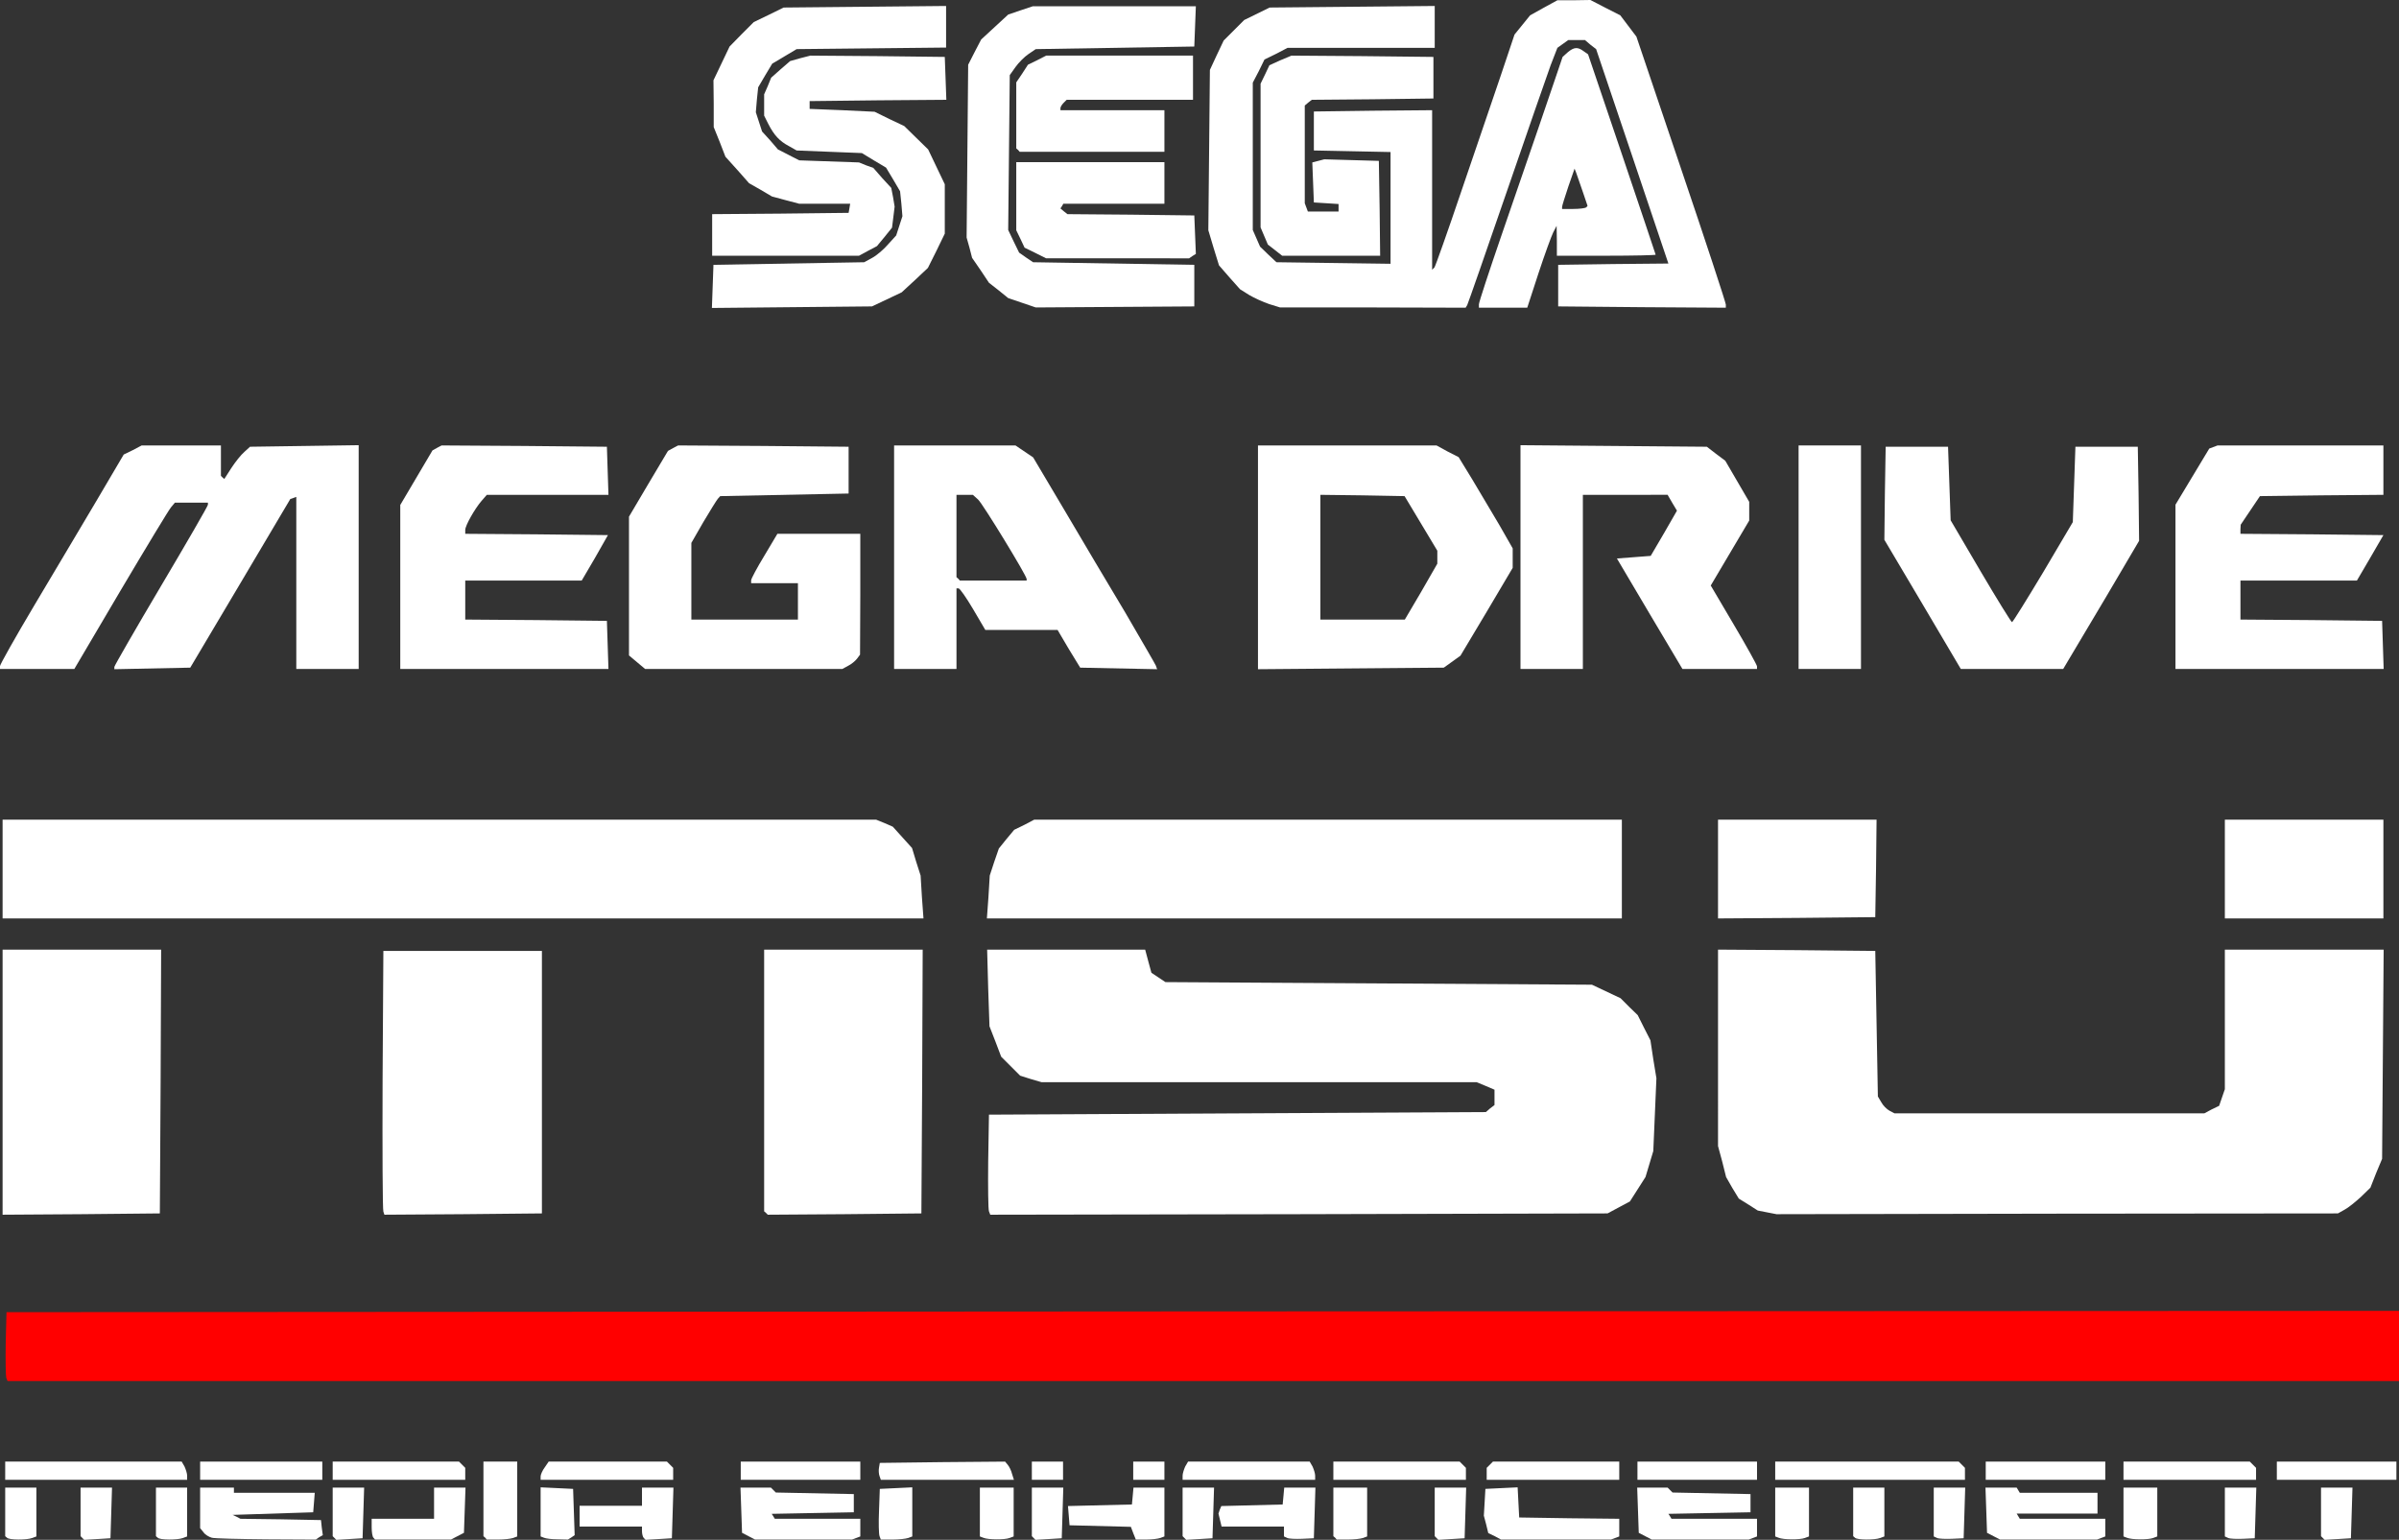 <?xml version="1.0" encoding="UTF-8" standalone="no"?>
<svg
   version="1.0"
   width="923"
   height="592.5"
   viewBox="0 0 923 592.5"
   preserveAspectRatio="xMidYMid meet"
   id="svg146"
   sodipodi:docname="megadrivemsu.svg"
   inkscape:version="1.1.2 (0a00cf5339, 2022-02-04, custom)"
   xmlns:inkscape="http://www.inkscape.org/namespaces/inkscape"
   xmlns:sodipodi="http://sodipodi.sourceforge.net/DTD/sodipodi-0.dtd"
   xmlns="http://www.w3.org/2000/svg"
   xmlns:svg="http://www.w3.org/2000/svg">
  <rect x="0" y="0" width="923" height="592.5" fill="#333333" stroke="none"/>
  <defs
     id="defs150" />
  <sodipodi:namedview
     id="namedview148"
     pagecolor="#ffffff"
     bordercolor="#666666"
     borderopacity="1.0"
     inkscape:pageshadow="2"
     inkscape:pageopacity="0.0"
     inkscape:pagecheckerboard="0"
     showgrid="false"
     inkscape:zoom="0.9021097"
     inkscape:cx="465.02105"
     inkscape:cy="311.49205"
     inkscape:window-width="1920"
     inkscape:window-height="1017"
     inkscape:window-x="-8"
     inkscape:window-y="-8"
     inkscape:window-maximized="1"
     inkscape:current-layer="svg146" />
  <g
     fill="#ffffff"
     id="g140"
     transform="translate(-127,-48.6)">
    <path
       d="m 129.7,640.3 -0.7,-0.6 v -9.4 -9.3 h 6 6 v 9.4 9.4 l -1.6,0.6 c -2.1,0.8 -8.9,0.8 -9.7,-0.1 z"
       id="path2" />
    <path
       d="m 158.7,640.4 -0.7,-0.7 v -9.4 -9.3 h 6 6.1 l -0.3,9.8 -0.3,9.7 -5,0.3 -5.1,0.3 z"
       id="path4" />
    <path
       d="m 187.7,640.3 -0.7,-0.6 v -9.4 -9.3 h 6 6 v 9.4 9.4 l -1.6,0.6 c -2.1,0.8 -8.9,0.8 -9.7,-0.1 z"
       id="path6" />
    <path
       d="m 208.5,640.3 c -1.1,-0.3 -2.6,-1.2 -3.2,-2.1 l -1.3,-1.6 v -7.8 -7.8 h 6.5 6.5 v 1 1 h 15.6 15.5 l -0.3,3.8 -0.3,3.7 -15.5,0.5 -15.5,0.5 1.5,0.7 1.5,0.8 15.5,0.2 15.5,0.3 0.3,2.9 0.4,2.9 -1.4,0.8 -1.3,0.9 -19,-0.1 c -10.4,-0.1 -19.9,-0.3 -21,-0.6 z"
       id="path8" />
    <path
       d="m 255.7,640.4 -0.7,-0.7 v -9.4 -9.3 h 6 6.1 l -0.3,9.8 -0.3,9.7 -5,0.3 -5.1,0.3 z"
       id="path10" />
    <path
       d="m 270.7,640.3 c -0.4,-0.3 -0.7,-2.1 -0.7,-4 V 633 h 12 12 v -6 -6 h 6 6.1 l -0.3,8.7 -0.3,8.7 -2.5,1.3 -2.5,1.3 h -14.6 -14.6 z"
       id="path12" />
    <path
       d="M 313.7,640.3 313,639.7 V 625.3 611 h 6.5 6.5 v 14.4 14.4 l -1.6,0.6 c -0.9,0.3 -3.5,0.6 -5.8,0.6 h -4.3 z"
       id="path14" />
    <path
       d="m 336.3,640.3 -1.3,-0.5 v -9.4 -9.5 l 6.3,0.3 6.2,0.3 0.3,8.9 0.3,8.9 -1.3,0.9 -1.3,0.8 -4,-0.1 c -2.2,0 -4.6,-0.3 -5.2,-0.6 z"
       id="path16" />
    <path
       d="M 374.7,640.4 C 374.3,640 374,638.8 374,637.8 V 636 h -12 -12 v -4 -4 h 12 12 v -3.5 -3.5 h 6 6.1 l -0.3,9.8 -0.3,9.7 -5,0.3 -5.1,0.3 z"
       id="path18" />
    <path
       d="m 415,639.7 -2.5,-1.3 -0.3,-8.7 -0.3,-8.7 h 5.9 5.8 l 1,1 0.9,0.9 15,0.3 15,0.3 v 3.5 3.5 l -15.8,0.3 -15.8,0.3 0.6,0.9 0.6,1 h 16.5 16.4 v 3.4 3.4 l -1.6,0.6 -1.6,0.6 h -18.6 -18.7 z"
       id="path20" />
    <path
       d="m 465.4,639.7 c -0.3,-0.8 -0.4,-5.2 -0.2,-9.8 l 0.3,-8.4 6.3,-0.3 6.2,-0.3 v 9.4 9.5 l -1.6,0.6 c -0.9,0.3 -3.6,0.6 -6,0.6 h -4.5 z"
       id="path22" />
    <path
       d="m 505.3,640.3 -1.3,-0.5 v -9.4 -9.4 h 6.5 6.5 v 9.4 9.4 l -1.6,0.6 c -1.8,0.7 -8.3,0.7 -10.1,-0.1 z"
       id="path24" />
    <path
       d="m 524.7,640.4 -0.7,-0.7 v -9.4 -9.3 h 6 6.1 l -0.3,9.8 -0.3,9.7 -5,0.3 -5.1,0.3 z"
       id="path26" />
    <path
       d="m 563,638.5 -0.9,-2.4 -11.8,-0.3 -11.8,-0.3 -0.3,-3.7 -0.3,-3.7 12.3,-0.3 12.3,-0.3 0.3,-3.2 0.3,-3.3 h 6 5.9 v 9.4 9.4 l -1.6,0.6 c -0.9,0.3 -3.3,0.6 -5.5,0.6 H 564 Z"
       id="path28" />
    <path
       d="m 582.7,640.4 -0.7,-0.7 v -9.4 -9.3 h 6 6.1 l -0.3,9.8 -0.3,9.7 -5,0.3 -5.1,0.3 z"
       id="path30" />
    <path
       d="m 622.3,640.4 -1.3,-0.6 v -1.9 -1.9 h -12 -12 l -0.6,-2.5 -0.6,-2.5 0.5,-1.5 0.6,-1.4 11.8,-0.3 11.8,-0.3 0.3,-3.2 0.3,-3.3 h 6 6 l -0.3,9.8 -0.3,9.7 -4.5,0.2 c -2.5,0.1 -5.1,0 -5.7,-0.3 z"
       id="path32" />
    <path
       d="m 640.7,640.3 -0.7,-0.6 v -9.4 -9.3 h 6.5 6.5 v 9.4 9.4 l -1.6,0.6 c -0.9,0.3 -3.5,0.6 -5.8,0.6 h -4.3 z"
       id="path34" />
    <path
       d="m 679.7,640.4 -0.7,-0.7 v -9.4 -9.3 h 6 6.1 l -0.3,9.8 -0.3,9.7 -5,0.3 -5.1,0.3 z"
       id="path36" />
    <path
       d="m 702.1,639.7 -2.5,-1.2 -0.8,-3.3 -0.9,-3.4 0.3,-5.1 0.3,-5.2 6.2,-0.3 6.2,-0.3 0.3,5.8 0.3,5.8 19.3,0.3 19.2,0.2 v 3.4 3.4 l -1.6,0.6 -1.6,0.6 h -21.1 -21.2 z"
       id="path38" />
    <path
       d="m 760,639.7 -2.5,-1.3 -0.3,-8.7 -0.3,-8.7 h 5.9 5.8 l 1,1 0.9,0.9 15,0.3 15,0.3 v 3.5 3.5 l -15.8,0.3 -15.8,0.3 0.6,0.9 0.6,1 h 16.5 16.4 v 3.4 3.4 l -1.6,0.6 -1.6,0.6 h -18.6 -18.7 z"
       id="path40" />
    <path
       d="m 811.3,640.3 -1.3,-0.5 v -9.4 -9.4 h 6.5 6.5 v 9.4 9.4 l -1.6,0.6 c -1.8,0.7 -8.3,0.7 -10.1,-0.1 z"
       id="path42" />
    <path
       d="m 840.7,640.3 -0.7,-0.6 v -9.4 -9.3 h 6 6 v 9.4 9.4 l -1.6,0.6 c -2.1,0.8 -8.9,0.8 -9.7,-0.1 z"
       id="path44" />
    <path
       d="m 872.3,640.4 -1.3,-0.6 v -9.4 -9.4 h 6 6.1 l -0.3,9.8 -0.3,9.7 -4.5,0.2 c -2.5,0.1 -5.1,0 -5.7,-0.3 z"
       id="path46" />
    <path
       d="m 894,639.7 -2.5,-1.3 -0.3,-8.7 -0.3,-8.7 h 6 6 l 0.6,1 0.6,1 h 15 14.9 v 4 4 h -15.6 -15.5 l 0.6,1 0.6,1 h 16.5 16.4 v 3.4 3.4 l -1.6,0.6 -1.6,0.6 h -18.6 -18.7 z"
       id="path48" />
    <path
       d="m 945.3,640.3 -1.3,-0.5 v -9.4 -9.4 h 6.5 6.5 v 9.4 9.4 l -1.6,0.6 c -1.8,0.7 -8.3,0.7 -10.1,-0.1 z"
       id="path50" />
    <path
       d="m 984.3,640.4 -1.3,-0.6 v -9.4 -9.4 h 6 6.1 l -0.3,9.8 -0.3,9.7 -4.5,0.2 c -2.5,0.1 -5.1,0 -5.7,-0.3 z"
       id="path52" />
    <path
       d="m 1020.7,640.4 -0.7,-0.7 v -9.4 -9.3 h 6 6.1 l -0.3,9.8 -0.3,9.7 -5,0.3 -5.1,0.3 z"
       id="path54" />
    <path
       d="M 129,614.5 V 611 h 34 33.9 l 1.1,1.9 c 0.5,1.1 1,2.7 1,3.5 v 1.6 h -35 -35 z"
       id="path56" />
    <path
       d="M 204,614.5 V 611 h 23.5 23.5 v 3.5 3.5 H 227.5 204 Z"
       id="path58" />
    <path
       d="M 255,614.5 V 611 h 24.3 24.3 l 1.2,1.2 1.2,1.2 v 2.3 2.3 H 280.5 255 Z"
       id="path60" />
    <path
       d="m 335,616.7 c 0,-0.7 0.7,-2.3 1.6,-3.5 l 1.5,-2.2 h 22.8 22.7 l 1.2,1.2 1.2,1.2 v 2.3 2.3 H 360.5 335 Z"
       id="path62" />
    <path
       d="M 412,614.5 V 611 h 23 23 v 3.5 3.5 h -23 -23 z"
       id="path64" />
    <path
       d="m 465.4,616.6 c -0.3,-0.8 -0.4,-2.3 -0.2,-3.3 l 0.3,-1.8 24.1,-0.3 24.1,-0.2 1,1.2 c 0.6,0.7 1.4,2.3 1.7,3.6 l 0.7,2.2 h -25.6 -25.6 z"
       id="path66" />
    <path
       d="M 524,614.5 V 611 h 6 6 v 3.5 3.5 h -6 -6 z"
       id="path68" />
    <path
       d="M 563,614.5 V 611 h 6 6 v 3.5 3.5 h -6 -6 z"
       id="path70" />
    <path
       d="m 582,616.4 c 0,-0.8 0.5,-2.4 1,-3.5 l 1.1,-1.9 h 23.4 23.4 l 1.1,1.9 c 0.5,1.1 1,2.7 1,3.5 V 618 H 607.5 582 Z"
       id="path72" />
    <path
       d="M 640,614.5 V 611 h 24.3 24.3 l 1.2,1.2 1.2,1.2 v 2.3 2.3 H 665.5 640 Z"
       id="path74" />
    <path
       d="m 699,615.7 v -2.3 l 1.2,-1.2 1.2,-1.2 h 24.3 24.3 v 3.5 3.5 H 724.5 699 Z"
       id="path76" />
    <path
       d="M 757,614.5 V 611 h 23 23 v 3.5 3.5 h -23 -23 z"
       id="path78" />
    <path
       d="M 810,614.5 V 611 h 35.3 35.3 l 1.2,1.2 1.2,1.2 v 2.3 2.3 H 846.5 810 Z"
       id="path80" />
    <path
       d="M 891,614.5 V 611 h 23 23 v 3.5 3.5 h -23 -23 z"
       id="path82" />
    <path
       d="M 944,614.5 V 611 h 24.3 24.3 l 1.2,1.2 1.2,1.2 v 2.3 2.3 H 969.5 944 Z"
       id="path84" />
    <path
       d="M 1003,614.5 V 611 h 23 23 v 3.5 3.5 h -23 -23 z"
       id="path86" />
    <path
       d="m 128,465 v -51 h 30.5 30.5 l -0.2,50.8 -0.3,50.7 -30.2,0.3 -30.3,0.2 z"
       id="path88" />
    <path
       d="m 274.5,514.8 c -0.3,-0.7 -0.4,-23.6 -0.3,-50.8 l 0.3,-49.5 h 30.5 30.5 v 50.5 50.5 l -30.3,0.3 -30.3,0.2 z"
       id="path90" />
    <path
       d="M 421.7,515.3 421,514.7 V 464.3 414 h 30.5 30.5 l -0.2,50.8 -0.3,50.7 -29.6,0.3 -29.5,0.2 z"
       id="path92" />
    <path
       d="m 507.5,514.7 c -0.3,-0.7 -0.4,-9.4 -0.3,-19.2 l 0.3,-18 95.6,-0.5 95.6,-0.5 1.6,-1.4 1.7,-1.3 v -3 -2.9 l -3.5,-1.5 -3.4,-1.4 h -83.7 -83.7 l -4.1,-1.2 -4.1,-1.3 -3.6,-3.6 -3.7,-3.7 -2.2,-5.8 -2.3,-5.9 -0.5,-14.7 -0.4,-14.8 h 30.4 30.4 l 1.2,4.5 1.2,4.4 2.7,1.8 2.7,1.8 82.1,0.5 82,0.5 5.5,2.6 5.5,2.6 3.3,3.3 3.3,3.2 2.4,4.8 2.5,4.9 1.1,7.3 1.2,7.3 -0.6,14 -0.6,14 -1.5,5 -1.5,5 -3,4.7 -3,4.7 -4.3,2.3 -4.3,2.3 -118.8,0.3 L 508,516 Z"
       id="path94" />
    <path
       d="m 806.9,515.1 -3.6,-0.7 -3.6,-2.3 -3.7,-2.3 -2.5,-4.1 -2.4,-4.2 -1.5,-6 -1.6,-5.9 V 451.8 414 l 30.3,0.2 30.2,0.3 0.5,28 0.5,28 1.3,2.2 c 0.7,1.3 2.1,2.7 3.2,3.3 l 1.9,1 h 59.6 59.6 l 2.8,-1.5 2.9,-1.4 1.1,-3.2 1.1,-3.2 V 440.9 414 h 30.6 30.5 l -0.3,40.3 -0.3,40.2 -2.3,5.5 -2.2,5.6 -3.7,3.6 c -2.1,1.9 -4.9,4.2 -6.3,4.9 l -2.5,1.4 -108,0.1 -108,0.2 z"
       id="path96" />
    <path
       d="m 128,383 v -19 h 168 168.1 l 3.2,1.3 3.2,1.4 3.7,4.1 3.7,4.1 1.6,5.3 1.7,5.3 0.5,8.3 0.6,8.2 H 305.1 128 Z"
       id="path98" />
    <path
       d="m 507.3,393.8 0.5,-8.3 1.7,-5.2 1.8,-5.2 2.9,-3.6 3,-3.6 3.9,-1.9 3.8,-2 H 638 751 v 19 19 H 628.9 506.7 Z"
       id="path100" />
    <path
       d="m 788,383 v -19 h 30.5 30.5 l -0.2,18.8 -0.3,18.7 -30.2,0.3 -30.3,0.2 z"
       id="path102" />
    <path
       d="m 983,383 v -19 h 30.5 30.5 v 19 19 H 1013.5 983 Z"
       id="path104" />
    <path
       d="m 127,304.9 c 0,-0.6 5.9,-11.1 13.1,-23.2 7.3,-12.2 18,-30.3 23.9,-40.2 l 10.6,-18 3.5,-1.7 3.4,-1.8 h 15.3 15.2 v 5.8 5.9 l 0.6,0.6 0.7,0.6 2.7,-4.2 c 1.5,-2.3 3.7,-5.1 5,-6.2 l 2.2,-2 20.9,-0.3 20.9,-0.3 v 43 43.1 h -12 -12 v -33.1 -33.1 l -1.1,0.4 -1.2,0.4 -19.2,32.4 -19.3,32.5 -14.6,0.3 -14.6,0.3 v -0.9 c 0,-0.4 8.1,-14.5 18,-31.2 9.9,-16.7 18,-30.7 18,-31.2 V 242 h -6.3 -6.4 l -1.5,1.8 c -0.8,0.9 -9.5,15.3 -19.4,32 L 155.6,306 H 141.3 127 Z"
       id="path106" />
    <path
       d="m 281,274.5 v -31.6 l 6.2,-10.5 6.2,-10.5 1.8,-1 1.7,-0.9 31.8,0.2 31.8,0.3 0.3,9.3 0.3,9.2 h -23.4 -23.4 l -2,2.3 c -2.6,3 -6.3,9.5 -6.3,11.2 v 1.5 l 27.4,0.2 27.5,0.3 -5,8.8 -5.1,8.7 H 328.4 306 v 7.5 7.5 l 27.3,0.2 27.2,0.3 0.3,9.3 0.3,9.2 H 321 281 Z"
       id="path108" />
    <path
       d="m 372.1,303.4 -3.1,-2.6 v -26.7 -26.7 l 7.5,-12.7 7.5,-12.6 2,-1.1 1.9,-1 32.8,0.2 32.8,0.3 v 9 9 l -24.7,0.5 -24.7,0.5 -0.9,1 c -0.5,0.6 -3,4.6 -5.6,9 l -4.6,8 v 14.7 14.8 h 20.5 20.5 v -7 -7 h -9 -9 v -1.1 c 0,-0.6 2.3,-4.9 5.1,-9.5 l 5,-8.4 h 16 15.9 v 23.3 l -0.1,23.2 -1.2,1.6 c -0.7,0.9 -2.2,2.1 -3.4,2.7 l -2.2,1.2 h -38 -37.9 z"
       id="path110" />
    <path
       d="m 471,263 v -43 h 23.4 23.3 l 3.4,2.3 3.4,2.3 12.1,20.4 c 6.6,11.3 17.2,29 23.4,39.4 6.1,10.5 11.4,19.6 11.7,20.3 l 0.5,1.4 -14.8,-0.3 -14.8,-0.3 -4.4,-7.2 -4.3,-7.3 H 520 506.1 l -4.7,-8 c -2.6,-4.4 -5.1,-8 -5.6,-8 H 495 v 15.5 15.5 h -12 -12 z m 51,8.4 c 0,-1.3 -16.9,-29 -18.7,-30.6 l -2,-1.8 h -3.1 -3.2 v 15.8 15.9 l 0.7,0.6 0.6,0.7 h 12.9 12.8 z"
       id="path112" />
    <path
       d="m 611,263 v -43 h 34.3 34.4 l 4.2,2.3 4.3,2.2 5.2,8.5 c 2.8,4.7 7.5,12.6 10.4,17.5 l 5.2,9.1 v 3.8 3.7 l -10,16.9 -10.1,16.9 -3.2,2.3 -3.2,2.3 -35.7,0.3 -35.8,0.3 z m 62.8,13.3 6.2,-10.8 V 263 260.5 L 673.7,250 667.4,239.5 651.2,239.2 635,239 v 24 24 h 16.3 16.2 z"
       id="path114" />
    <path
       d="m 712,263 v -43.1 l 35.8,0.3 35.9,0.3 3.5,2.7 3.6,2.7 4.6,7.9 4.6,7.9 v 3.6 3.6 l -7.4,12.5 -7.4,12.5 8.9,15.1 c 4.9,8.3 8.9,15.5 8.9,16 v 1 h -14.4 -14.3 l -12.6,-21.2 -12.6,-21.3 6.5,-0.5 6.5,-0.5 5.1,-8.7 5,-8.7 -1.8,-3 -1.8,-3.1 H 752.3 736 v 33.5 33.5 h -12 -12 z"
       id="path116" />
    <path
       d="m 819,263 v -43 h 12 12 v 43 43 h -12 -12 z"
       id="path118" />
    <path
       d="m 866.7,281.1 -14.7,-24.8 0.2,-17.9 0.3,-17.9 h 12 12 l 0.5,14.2 0.5,14.1 11.5,19.6 c 6.3,10.7 11.8,19.6 12.1,19.6 0.3,0 5.7,-8.7 12,-19.2 l 11.4,-19.3 0.5,-14.5 0.5,-14.5 h 12 12 l 0.3,18.1 0.2,18.1 -12.6,21.4 c -7,11.8 -13.6,22.9 -14.7,24.7 l -1.9,3.2 h -19.7 -19.7 z"
       id="path120" />
    <path
       d="m 964,274.4 v -31.6 l 6.5,-10.8 6.5,-10.8 1.6,-0.6 1.6,-0.6 h 31.9 31.9 v 9.5 9.5 l -23.7,0.2 -23.8,0.3 -3.7,5.5 -3.7,5.5 -0.1,1.7 v 1.8 l 27.5,0.2 27.5,0.3 -5.1,8.8 -5.1,8.7 H 1011.4 989 v 7.5 7.5 l 27.3,0.2 27.2,0.3 0.3,9.3 0.3,9.2 H 1004 964 Z"
       id="path122" />
    <path
       d="m 401.2,158.8 0.3,-8.3 29,-0.5 29,-0.5 3.1,-1.7 c 1.7,-0.9 4.5,-3.3 6.1,-5.2 l 3.1,-3.4 1.2,-3.7 1.2,-3.7 -0.4,-4.8 -0.5,-4.8 -2.7,-4.6 -2.7,-4.5 -4.7,-2.8 -4.6,-2.8 -12.6,-0.5 -12.5,-0.5 -3,-1.7 c -3.6,-1.9 -5.7,-4.2 -7.9,-8.5 L 421,93.1 V 89 84.9 l 1.4,-3.2 1.3,-3.2 3.6,-3.2 3.7,-3.2 3.9,-1.1 3.9,-1 25.9,0.2 25.8,0.3 0.3,8.2 0.3,8.3 -26.3,0.2 -26.3,0.3 v 1.5 1.5 l 12.5,0.5 12.5,0.6 5.7,2.8 5.7,2.7 4.6,4.5 4.6,4.5 3.2,6.7 3.2,6.7 v 9.5 9.5 l -3.2,6.6 -3.3,6.6 -5,4.7 -5.1,4.7 -5.7,2.7 -5.7,2.7 -30.8,0.3 -30.8,0.3 z"
       id="path124" />
    <path
       d="m 520.2,165.1 -5.3,-1.8 -3.7,-3 -3.7,-2.9 -3.2,-4.8 -3.3,-4.8 -1,-3.9 -1.1,-3.9 0.3,-33.2 0.3,-33.3 2.5,-4.9 2.5,-4.8 5.2,-4.8 5.2,-4.8 4.7,-1.6 4.8,-1.6 h 31.3 31.4 l -0.3,7.8 -0.3,7.7 -30.5,0.5 -30.5,0.5 -2.8,1.9 c -1.5,1 -3.8,3.3 -5,5 l -2.2,3.1 -0.3,29.8 -0.3,29.8 2.1,4.4 2.1,4.3 2.7,1.9 2.7,1.8 31,0.5 31,0.5 v 8 8 l -30.5,0.2 -30.5,0.2 z"
       id="path126" />
    <path
       d="m 615.3,165.6 c -2.3,-0.8 -5.7,-2.3 -7.7,-3.5 l -3.5,-2.2 -4.1,-4.6 -4,-4.6 -2.1,-6.8 -2,-6.7 0.3,-30.8 0.3,-30.9 2.6,-5.6 2.7,-5.7 3.9,-3.9 4,-4 4.9,-2.4 4.9,-2.4 31.8,-0.3 31.7,-0.3 v 8.1 8 h -28.3 -28.3 l -4.4,2.3 -4.5,2.2 -2.2,4.5 -2.3,4.4 v 28.3 28.4 l 1.4,3.2 1.4,3.2 3.1,3 3.2,3 22,0.3 21.9,0.3 v -21.5 -21.5 l -14.7,-0.3 -14.8,-0.3 V 99 91.5 L 655.3,91.2 678,91 v 30.7 30.7 l 0.9,-0.9 c 0.4,-0.6 5.1,-13.8 10.4,-29.5 5.4,-15.7 12.1,-35.6 15.1,-44.3 l 5.3,-15.8 3,-3.7 3,-3.7 5.2,-2.9 5.3,-2.9 h 6.4 l 6.3,-0.1 5.8,3 5.7,2.9 3.1,4.1 3.1,4.1 17.2,50.9 c 9.5,28 17.2,51.5 17.2,52.2 v 1.2 l -32.2,-0.2 -32.3,-0.3 v -8 -8 L 747.7,150.2 768.9,150 755,108.7 741.1,67.5 738.9,65.8 736.8,64 h -3.2 -3.2 l -2.1,1.5 -2.1,1.5 -2.6,6.7 c -1.4,3.8 -9,25.8 -17,49 -8,23.3 -14.8,42.7 -15.1,43.3 l -0.6,1 -35.7,-0.1 h -35.7 z"
       id="path128" />
    <path
       d="m 696,165.7 c 0,-0.8 3.9,-12.6 8.6,-26.3 4.7,-13.7 11,-31.9 13.9,-40.4 2.9,-8.5 6.3,-18.4 7.5,-22 l 2.2,-6.5 2,-1.8 c 2.4,-2 3.8,-2.1 6.1,-0.4 l 1.7,1.2 13,38.4 c 7.1,21.1 13,38.5 13,38.7 0,0.2 -8.5,0.4 -19,0.4 h -19 v -5.7 l -0.1,-5.8 -1.3,2.5 c -0.7,1.4 -3.3,8.5 -5.7,15.8 l -4.3,13.2 h -9.3 -9.3 z m 41.3,-37.3 0.5,-0.6 -1.9,-5.6 c -1.1,-3.2 -2.2,-6.4 -2.5,-7.2 l -0.6,-1.5 -2.4,6.9 c -1.3,3.9 -2.4,7.4 -2.4,7.8 v 0.8 h 4.3 c 2.4,0 4.6,-0.3 5,-0.6 z"
       id="path130" />
    <path
       d="m 525.3,145.9 -4.1,-2 -1.6,-3.4 -1.6,-3.3 V 124.1 111 h 28.5 28.5 v 8 8 h -19.4 -19.5 l -0.5,0.9 -0.6,0.9 1.3,1.1 1.4,1.1 24.4,0.2 24.4,0.3 0.3,7.4 0.3,7.4 -1.3,0.8 -1.3,0.9 H 557 529.5 Z"
       id="path132" />
    <path
       d="m 401,139 v -8 l 26.2,-0.2 26.3,-0.3 0.3,-1.7 0.3,-1.8 h -9.8 -9.8 l -5.3,-1.4 -5.2,-1.4 -4.4,-2.6 -4.4,-2.5 -4.5,-5.1 -4.6,-5.1 -2.2,-5.7 -2.3,-5.7 v -9 l -0.1,-9 3.1,-6.5 3.1,-6.5 4.6,-4.7 4.7,-4.7 5.8,-2.8 5.7,-2.8 31.3,-0.3 31.2,-0.3 v 8 8 l -28.7,0.3 -28.8,0.3 -4.7,2.8 -4.7,2.8 -2.7,4.5 -2.7,4.6 -0.5,4.8 -0.4,4.8 1.2,3.7 1.2,3.7 3.1,3.4 3,3.5 4.1,2.1 4.1,2.1 11.5,0.4 11.5,0.4 2.7,1.1 2.8,1 3.4,3.9 3.5,3.8 0.7,3.6 0.6,3.6 -0.5,4.1 -0.5,4 -2.9,3.6 -2.9,3.5 -3.4,1.8 -3.5,1.9 H 429.3 401 Z"
       id="path134" />
    <path
       d="m 617.5,144.8 -2.7,-2.1 -1.4,-3.3 -1.4,-3.3 V 108.4 80.8 l 1.7,-3.5 1.7,-3.6 4.2,-1.9 4.3,-1.8 27.3,0.2 27.3,0.3 v 8 8 l -23.4,0.3 -23.4,0.2 -1.4,1.1 -1.3,1.1 v 18.8 18.8 l 0.6,1.6 0.6,1.6 h 5.9 5.9 v -1.4 -1.5 l -4.7,-0.3 -4.8,-0.3 -0.3,-7.7 -0.3,-7.7 2.3,-0.6 2.3,-0.6 10.5,0.3 10.5,0.3 0.3,18.3 0.2,18.2 h -18.8 -18.9 z"
       id="path136" />
    <path
       d="M 518.7,106.3 518,105.7 V 93 80.3 l 2.3,-3.4 2.2,-3.4 3.5,-1.7 3.5,-1.8 h 28.3 28.2 v 8.5 8.5 h -24.3 -24.3 l -1.2,1.2 c -0.7,0.7 -1.2,1.6 -1.2,2 V 91 h 20 20 v 8 8 h -27.8 -27.9 z"
       id="path138" />
  </g>
  <g
     fill="#ff0000"
     id="g144"
     transform="translate(-127,-48.6)">
    <path
       d="m 129.4,578.7 c -0.2,-0.7 -0.3,-6.7 -0.2,-13.3 l 0.3,-11.9 460.2,-0.3 L 1050,553 V 566.5 580 H 590 129.9 Z"
       id="path142" />
  </g>
</svg>
